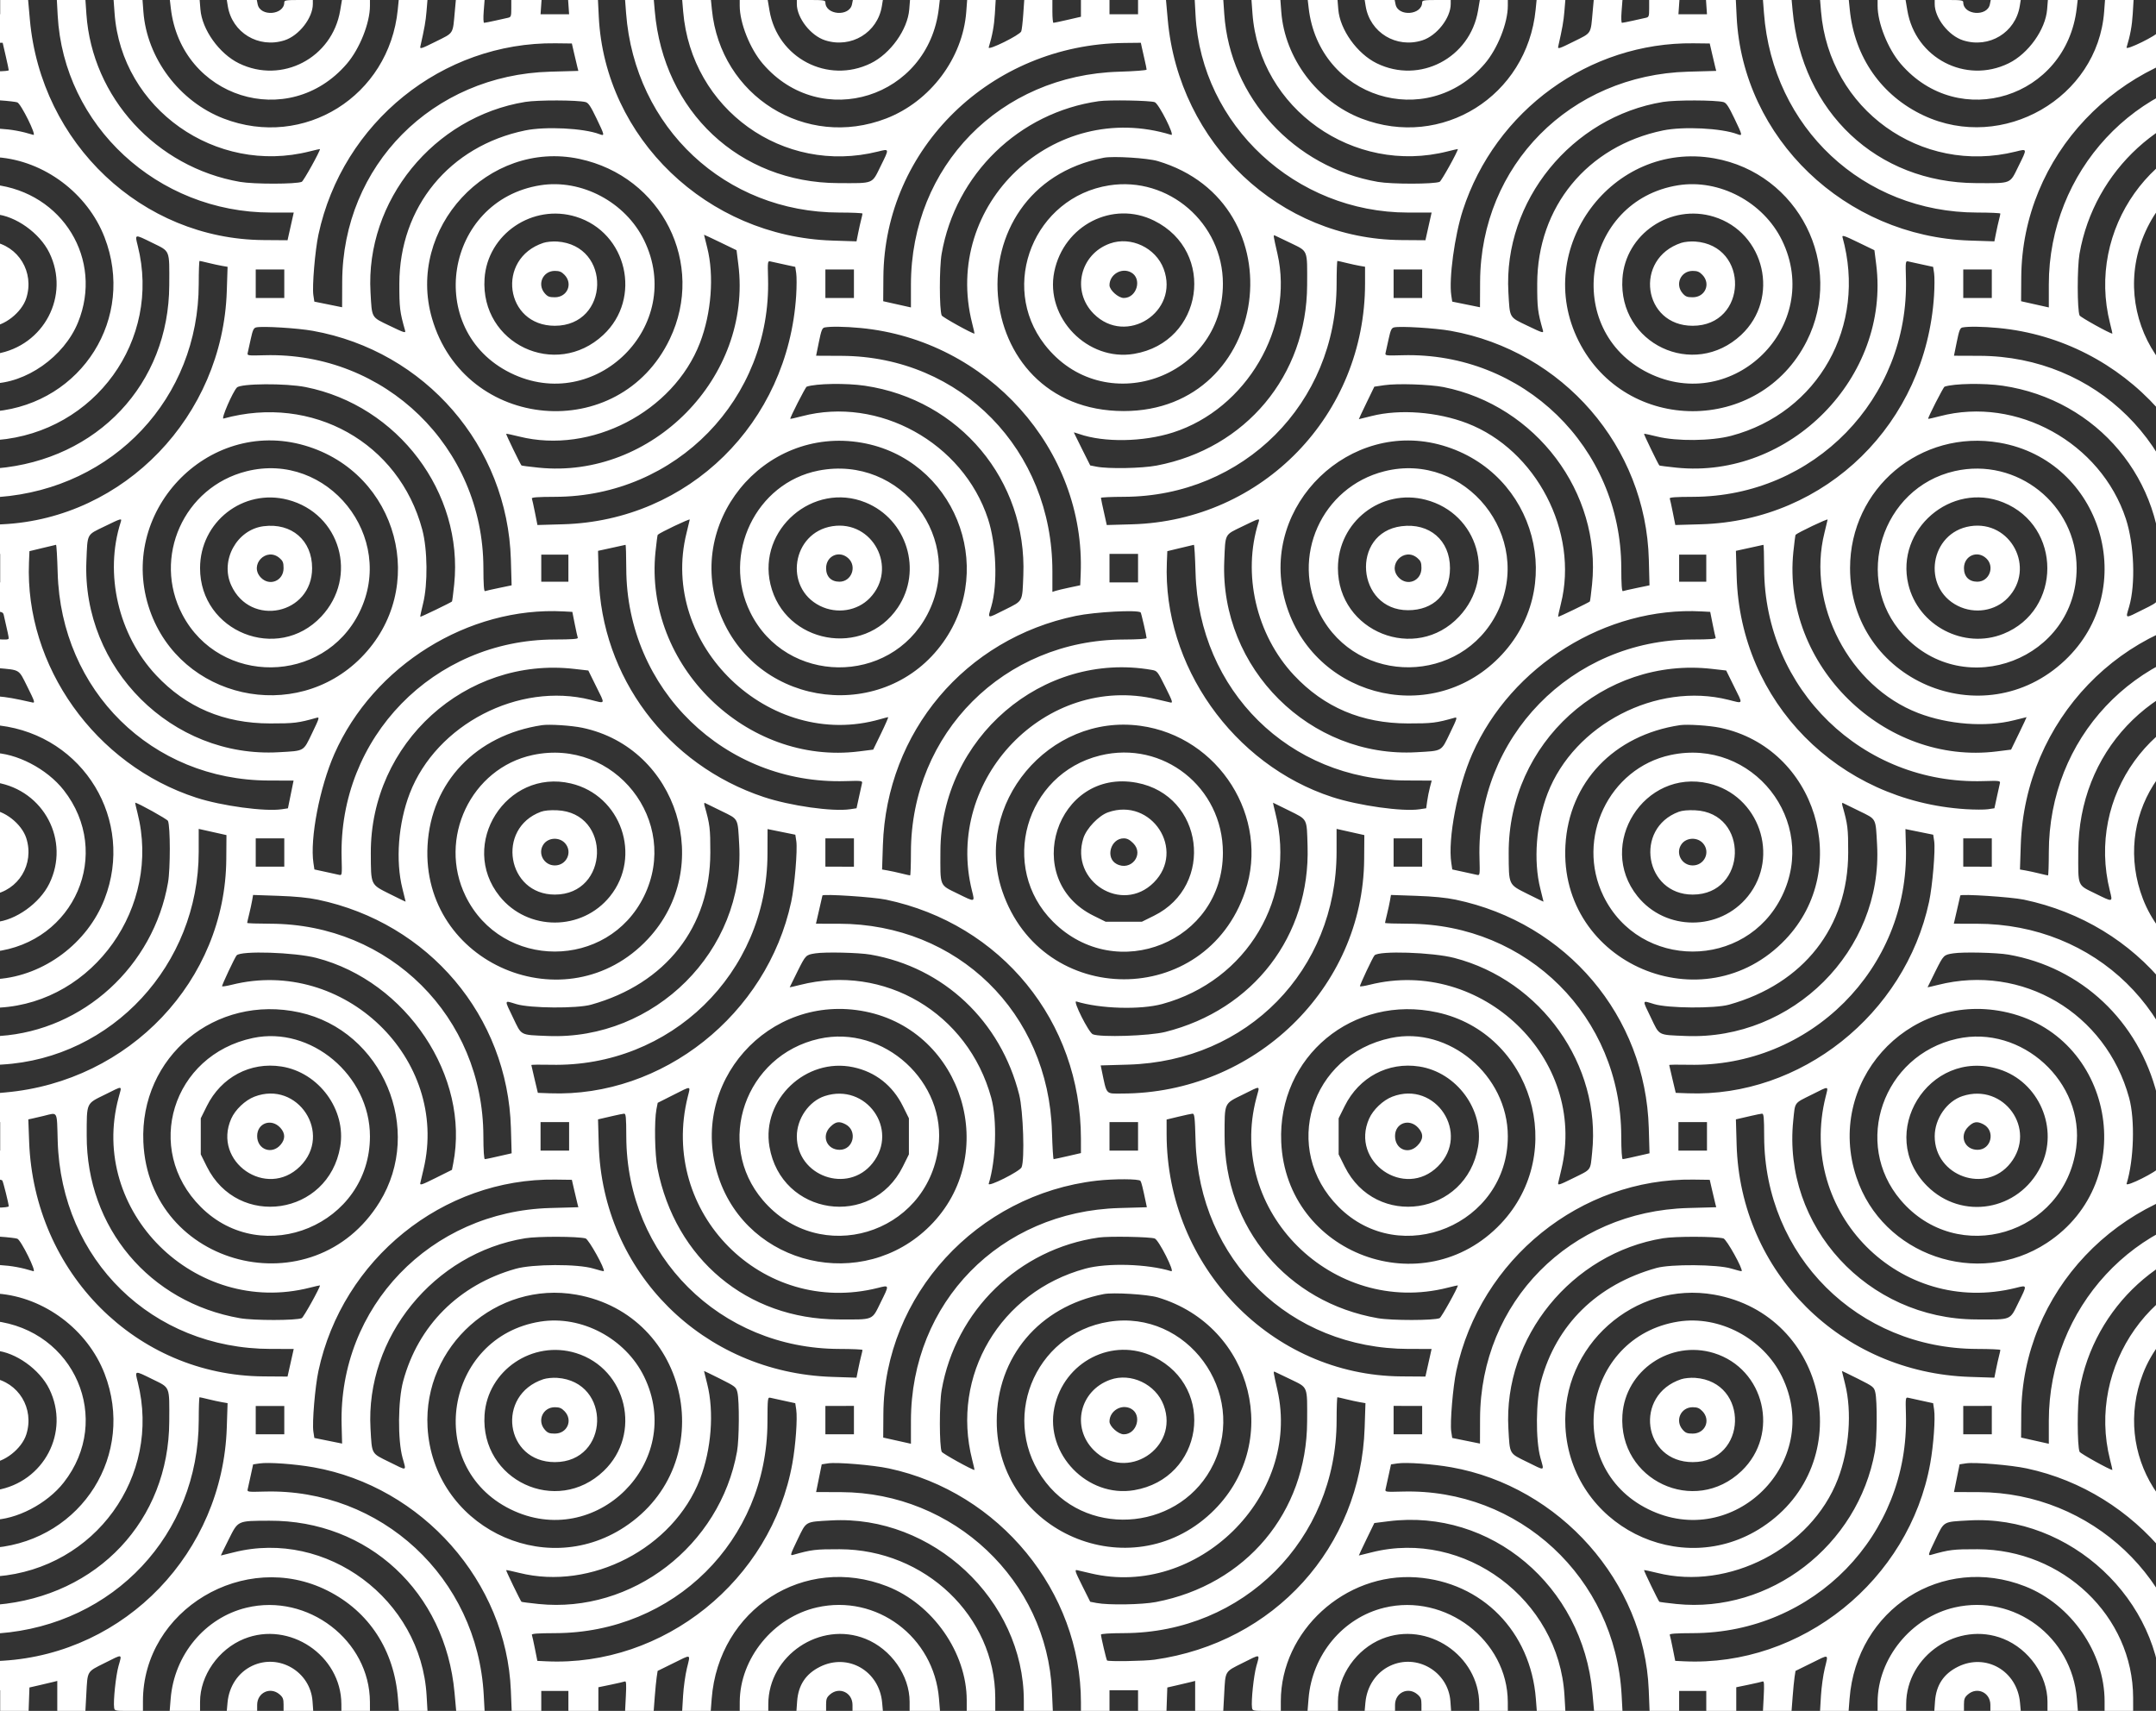 <svg width="1366" height="1084" viewBox="0 0 1366 1084" fill="none" xmlns="http://www.w3.org/2000/svg">
<rect x="0" y="0" width="1366" height="1084" fill="#333333" stroke="none"/>
<path fill-rule="evenodd" clip-rule="evenodd" d="M0.111 4.517V9.033H-4.412H-8.935V18.067V27.1H-3.619H1.696L3.624 35.456C4.683 40.051 5.548 44.116 5.544 44.489C5.541 44.862 2.282 45.167 -1.698 45.167H-8.935V54.071V62.975L0.151 63.6C5.149 63.943 10.014 64.512 10.963 64.862C13.313 65.73 23.409 86.147 21.146 85.456C13.589 83.149 7.388 82.014 -0.115 81.566L-8.935 81.037V90.068V99.098L-1.472 99.656C27.976 101.856 55.464 122.438 66.247 150.361C85.888 201.225 52.098 255.154 -2.829 260.602L-8.935 261.207V270.298V279.39L-1.63 278.781C60.271 273.626 102.302 215.463 87.281 155.745C85.376 148.17 85.09 148.232 96.352 153.773C108.036 159.521 107.32 157.754 107.237 180.667C107.01 243.203 61.858 291.215 -1.925 296.743L-8.935 297.351V306.437V315.523L-0.674 314.9C72.077 309.415 125.843 252.113 125.913 179.989C125.92 171.915 126.155 165.31 126.434 165.31C126.712 165.31 129.238 165.88 132.046 166.576C134.854 167.272 138.736 168.114 140.673 168.447L144.195 169.053L143.684 184.571C141.085 263.619 78.789 328.375 1.694 332.169L-8.935 332.692V342.132V351.571L-4.411 351.258L0.112 350.945V359.978V369.012L-4.444 368.696L-9 368.381L-8.741 377.73L-8.483 387.078L-3.288 387.349C1.212 387.583 1.97 387.886 2.366 389.608C4.908 400.648 5.514 403.493 5.525 404.439C5.534 405.26 3.697 405.398 -1.698 404.982L-8.935 404.426V413.515V422.606L-1.925 423.241C13.084 424.602 11.642 423.704 17.431 435.292C21.98 444.398 22.328 445.471 20.597 445.081C8.883 442.445 4.624 441.697 -1.63 441.175L-8.935 440.566V449.585V458.603L-0.207 459.675C53.105 466.218 85.485 519.777 66.247 569.596C55.464 597.519 27.976 618.1 -1.472 620.301L-8.935 620.858V629.889V638.92L-0.115 638.394C59.455 634.844 102.2 574.408 87.111 515.069C86.203 511.498 85.538 508.577 85.634 508.577C87.188 508.577 105.948 518.984 106.422 520.11C107.954 523.744 107.978 550.434 106.457 559.163C97.218 612.205 52.839 652.732 0.019 656.366L-8.935 656.982V666.024V675.066L1.241 674.48C71.082 670.456 125.876 611.201 125.892 539.683L125.895 525.172L134.689 527.137L143.484 529.1L143.372 544.358C142.815 621.068 82.186 685.125 3.503 692.136L-8.935 693.243V702.083V710.923H-4.412H0.111V719.957V728.99H-4.412H-8.935V738.023V747.057H-4.013C-1.306 747.057 1.17 747.479 1.49 747.996C2.099 748.98 5.538 762.812 5.538 764.277C5.538 764.743 2.282 765.123 -1.698 765.123H-8.935V774.027V782.932L0.151 783.557C5.149 783.9 10.014 784.468 10.963 784.819C13.313 785.687 23.409 806.104 21.146 805.413C13.589 803.106 7.388 801.971 -0.115 801.522L-8.935 800.994V810.024V819.055L-1.472 819.612C27.945 821.81 55.474 842.423 66.247 870.317C85.894 921.195 52.111 975.109 -2.829 980.558L-8.935 981.164V990.255V999.347L-1.63 998.738C60.266 993.584 102.305 935.434 87.291 875.745C85.374 868.121 85.083 868.186 96.352 873.729C108.036 879.478 107.32 877.71 107.237 900.623C107.01 963.159 61.858 1011.17 -1.925 1016.7L-8.935 1017.31V1026.39V1035.48L-0.674 1034.86C72.077 1029.37 125.843 972.07 125.913 899.946C125.92 891.873 126.155 885.267 126.434 885.267C126.712 885.267 129.238 885.837 132.046 886.532C134.854 887.229 138.736 888.071 140.673 888.404L144.195 889.01L143.684 904.528C141.088 983.469 79.627 1047.49 1.92 1052.2L-8.483 1052.83L-8.741 1062.18L-9 1071.53L-4.444 1071.22L0.112 1070.9V1077.45L0.111 1084H9.12H18.129L18.392 1076.58L18.654 1069.16L24.986 1067.71C28.469 1066.92 32.437 1065.98 33.806 1065.63L36.293 1065V1074.5V1084H45.2H54.108L54.682 1073.39C55.494 1058.36 54.895 1059.37 66.358 1053.63C78.022 1047.79 77.329 1047.64 75.093 1055.56C73.393 1061.58 71.7 1077.66 72.313 1081.97C72.59 1083.92 72.958 1084 81.585 1084H90.567V1077.84C90.567 1020 155.004 981.408 207.516 1007.8C233.857 1021.03 249.787 1045.5 252.163 1076.37L252.75 1084H261.8H270.851L270.291 1074.29C266.777 1013.28 206.818 968.723 148.161 983.521C143.769 984.63 140.082 985.537 139.968 985.537C139.855 985.537 142.058 980.975 144.864 975.399C150.983 963.241 150.214 963.597 170.62 963.498C233.254 963.196 282.192 1008.63 287.984 1072.46L289.031 1084H298.032H307.034L306.483 1073.84C302.462 999.603 241.435 942.989 167.638 945.03C156.902 945.328 156.529 945.275 156.934 943.532C157.164 942.538 158.033 938.594 158.867 934.767L160.38 927.81L164.433 927.203C170.103 926.354 186.85 927.553 198.662 929.653C267.531 941.9 320.901 1002.3 323.674 1071.13L324.193 1084H333.566H342.939V1077.68V1071.35H351.533H360.126V1077.68V1084H369.624H379.122V1076.51V1069.01L386.965 1067.39C391.279 1066.49 395.307 1065.57 395.917 1065.33C396.766 1065.01 396.911 1067.13 396.536 1074.45L396.049 1084H405.108H414.166L414.831 1075.19C415.196 1070.35 415.757 1064.65 416.078 1062.52L416.661 1058.66L426.586 1053.77C438.343 1047.97 437.478 1047.64 435.212 1056.99C434.2 1061.16 433.112 1068.95 432.794 1074.29L432.214 1084H441.265H450.315L450.902 1076.37C455.282 1019.46 509.699 984.551 562.074 1005.05C591.041 1016.39 612.498 1047.12 612.498 1077.28V1084H621.544H630.59L630.574 1075.64C630.477 1024.09 586.071 981.712 531.992 981.565C516.605 981.523 514.192 981.817 502.365 985.171C500.506 985.698 500.762 984.849 505.285 975.48C511.035 963.573 509.829 964.262 526.565 963.313C590.78 959.668 648.624 1013.74 648.675 1077.45L648.681 1084H657.866H667.05L666.492 1071.58C663.339 1001.4 604.268 945.605 532.897 945.387L517.067 945.338L518.853 936.556L520.638 927.773L524.732 927.152C530.278 926.311 553.181 928.228 563.2 930.373C633.135 945.345 684.863 1008.4 684.863 1078.68V1084H693.909H702.954V1077.45V1070.9H712H721.046V1077.45V1084H730.055H739.064L739.327 1076.58L739.589 1069.16L745.921 1067.71C749.404 1066.92 753.372 1065.98 754.74 1065.63L757.228 1065V1074.5V1084H766.135H775.043L775.617 1073.39C776.429 1058.36 775.83 1059.37 787.293 1053.63C798.957 1047.79 798.263 1047.64 796.027 1055.56C794.328 1061.58 792.634 1077.66 793.248 1081.97C793.524 1083.92 793.893 1084 802.519 1084H811.502V1077.84C811.502 1033.37 852.232 996.191 897.435 999.397C938.966 1002.34 969.815 1033.73 973.098 1076.37L973.685 1084H982.735H991.786L991.226 1074.29C987.712 1013.28 927.753 968.723 869.096 983.521C864.703 984.63 861.033 985.537 860.938 985.537C860.844 985.537 863.013 980.908 865.758 975.251L870.75 964.967L879.764 963.834C944.54 955.7 1002.77 1004.67 1008.92 1072.46L1009.97 1084H1018.97H1027.97L1027.42 1073.84C1023.4 999.603 962.37 942.989 888.573 945.03C877.837 945.328 877.464 945.275 877.868 943.532C878.099 942.538 878.968 938.594 879.801 934.767L881.315 927.81L885.368 927.203C891.038 926.354 907.785 927.553 919.597 929.653C988.266 941.865 1041.86 1002.33 1044.61 1070.68L1045.14 1084H1054.51H1063.87V1077.68V1071.35H1072.47H1081.06V1077.68V1084H1090.56H1100.06V1076.51V1069.01L1107.9 1067.39C1112.21 1066.49 1116.24 1065.57 1116.85 1065.33C1117.7 1065.01 1117.85 1067.13 1117.47 1074.45L1116.98 1084H1126.04H1135.1L1135.77 1075.19C1136.13 1070.35 1136.69 1064.65 1137.01 1062.52L1137.6 1058.66L1147.52 1053.77C1159.28 1047.97 1158.41 1047.64 1156.15 1056.99C1155.14 1061.16 1154.05 1068.95 1153.73 1074.29L1153.15 1084H1162.2H1171.25L1171.84 1076.37C1176.22 1019.46 1230.63 984.551 1283.01 1005.05C1312.22 1016.48 1333.43 1047.1 1333.43 1077.84V1084H1342.48H1351.52L1351.51 1075.64C1351.41 1024.09 1307.01 981.712 1252.93 981.565C1237.54 981.523 1235.13 981.817 1223.3 985.171C1221.44 985.698 1221.7 984.849 1226.22 975.48C1231.97 963.573 1230.76 964.262 1247.5 963.313C1311.6 959.674 1369.56 1013.85 1369.61 1077.45L1369.62 1084H1378.8H1387.98L1387.43 1071.58C1384.27 1001.4 1325.2 945.605 1253.83 945.387L1238 945.338L1239.79 936.556L1241.57 927.773L1245.67 927.152C1251.21 926.311 1274.12 928.228 1284.13 930.373C1354.07 945.345 1405.8 1008.4 1405.8 1078.68V1084H1414.84H1423.89L1423.89 1077.45V1070.9L1428.41 1071.22L1432.93 1071.53V1061.96V1052.38H1427.52C1422.66 1052.38 1422.07 1052.18 1421.65 1050.35C1419.15 1039.54 1418.49 1036.42 1418.48 1035.47C1418.47 1034.65 1420.3 1034.52 1425.7 1034.93L1432.93 1035.49V1026.4V1017.31L1425.92 1016.67C1410.92 1015.31 1412.36 1016.21 1406.57 1004.62C1402.02 995.515 1401.67 994.443 1403.4 994.832C1415.12 997.469 1419.38 998.217 1425.63 998.738L1432.93 999.347V990.255V981.164L1426.83 980.558C1371.86 975.106 1338.1 921.22 1357.75 870.317C1368.54 842.394 1396.02 821.813 1425.47 819.612L1432.93 819.055V810.024V800.994L1424.12 801.52C1364.57 805.068 1321.81 865.535 1336.89 924.844C1337.8 928.415 1338.46 931.337 1338.37 931.337C1336.81 931.337 1318.05 920.929 1317.58 919.804C1316.05 916.17 1316.02 889.479 1317.54 880.75C1326.78 827.708 1371.16 787.181 1423.98 783.548L1432.93 782.932V773.889V764.847L1422.76 765.433C1352.93 769.457 1298.11 828.73 1298.09 900.228L1298.09 914.738L1289.3 912.775L1280.52 910.813L1280.63 895.556C1281.19 818.761 1341.73 754.796 1420.5 747.777L1432.93 746.67V737.83V728.99H1428.41H1423.89V719.957V710.923H1428.41H1432.93V701.89V692.857H1428.01C1421.75 692.857 1422.16 693.539 1418.87 677.726L1418.26 674.79H1425.6H1432.93V665.886V656.982L1423.85 656.357C1418.85 656.013 1413.99 655.445 1413.04 655.095C1410.69 654.227 1400.59 633.809 1402.85 634.5C1410.41 636.808 1416.61 637.942 1424.12 638.391L1432.93 638.92V629.889V620.858L1425.47 620.301C1396.06 618.103 1368.53 597.49 1357.75 569.596C1338.1 518.693 1371.86 464.807 1426.83 459.355L1432.93 458.75V449.659V440.566L1425.63 441.175C1363.63 446.339 1321.77 504.383 1336.77 564.39C1338.62 571.764 1338.88 571.712 1327.65 566.184C1315.96 560.435 1316.68 562.203 1316.76 539.29C1316.99 476.754 1362.14 428.742 1425.92 423.213L1432.93 422.606V413.52V404.434L1424.67 405.056C1351.92 410.541 1298.16 467.844 1298.09 539.967C1298.08 548.041 1297.85 554.647 1297.57 554.647C1297.29 554.647 1294.76 554.077 1291.95 553.381C1289.15 552.685 1285.26 551.843 1283.33 551.509L1279.81 550.903L1280.32 535.386C1282.91 456.444 1344.37 392.421 1422.08 387.709L1432.48 387.078L1432.74 377.73L1433 368.381L1428.44 368.696L1423.89 369.012V359.978V350.945L1428.41 351.258L1432.93 351.571V341.999V332.427H1427.52C1422.65 332.427 1422.07 332.225 1421.66 330.394C1421.41 329.276 1420.59 325.593 1419.83 322.208C1419.08 318.823 1418.46 315.686 1418.46 315.235C1418.46 314.767 1421.56 314.655 1425.7 314.974L1432.93 315.531V306.441V297.351L1425.92 296.715C1410.9 295.354 1412.37 296.273 1406.49 284.526C1403.63 278.826 1401.29 274.07 1401.29 273.958C1401.28 273.846 1402.39 274.176 1403.74 274.691C1407.88 276.263 1417.93 278.14 1425.63 278.781L1432.93 279.39V270.298V261.207L1426.83 260.602C1365.34 254.502 1332.35 188.647 1364.73 136.643C1377.62 115.957 1401.44 101.452 1425.47 99.656L1432.93 99.098V89.951V80.805L1424.4 81.427C1363.98 85.84 1321.76 145.404 1336.89 204.888C1337.8 208.459 1338.46 211.38 1338.37 211.38C1336.81 211.38 1318.05 200.973 1317.58 199.847C1316.05 196.213 1316.02 169.522 1317.54 160.793C1326.79 107.732 1371.14 67.225 1423.98 63.591L1432.93 62.975V53.935V44.896L1423.21 45.418C1353.25 49.175 1298.11 108.601 1298.09 180.271L1298.09 194.781L1289.3 192.818L1280.52 190.856L1280.63 175.599C1281.18 98.875 1341.8 34.833 1420.5 27.821L1432.93 26.713V17.873V9.033H1428.41H1423.89V4.517V0H1414.84H1405.8V5.309V10.617L1397.43 12.542C1392.83 13.6 1388.76 14.463 1388.39 14.46C1388.01 14.456 1387.71 11.201 1387.71 7.227V0H1378.79H1369.87L1369.25 9.074C1368.9 14.065 1368.34 18.923 1367.98 19.871C1367.12 22.218 1346.67 32.3 1347.36 30.04C1349.67 22.493 1350.81 16.301 1351.26 8.807L1351.79 0H1342.74H1333.7L1333.14 7.452C1329.05 62.038 1268.9 96.62 1218.81 73.179C1192.06 60.66 1174.97 36.187 1171.98 6.098L1171.37 0H1162.27H1153.17L1153.77 7.295C1158.95 69.252 1217.03 111.022 1277.16 96.032C1284.54 94.191 1284.49 93.924 1278.95 105.144C1273.2 116.812 1274.97 116.097 1252.02 116.014C1189.16 115.787 1141.61 71.025 1135.75 6.549L1135.15 0H1126.07H1116.98L1117.61 8.249C1123.1 80.902 1180.48 134.595 1252.7 134.664C1260.79 134.672 1267.4 134.965 1267.39 135.315C1267.39 135.665 1267.01 137.374 1266.56 139.113C1266.1 140.852 1265.25 144.67 1264.66 147.597L1263.6 152.92L1248.09 152.411C1169.02 149.818 1104.11 87.537 1100.31 10.614L1099.79 0H1090.34H1080.89L1081.2 4.518L1081.51 9.034H1072.47H1063.42L1063.74 4.518L1064.05 0H1054.46H1044.88V5.403C1044.88 10.269 1044.68 10.851 1042.84 11.259C1041.72 11.508 1038.04 12.329 1034.65 13.083C1031.26 13.836 1028.12 14.453 1027.66 14.453C1027.2 14.453 1027.08 11.356 1027.4 7.227L1027.96 0H1018.86H1009.76L1009.12 7.001C1007.76 21.989 1008.66 20.549 997.051 26.33C987.933 30.873 986.859 31.22 987.249 29.492C989.889 17.794 990.638 13.541 991.16 7.295L991.77 0H982.665H973.562L972.956 6.098C967.5 60.95 913.498 94.695 862.565 75.08C834.604 64.311 813.995 36.861 811.791 7.452L811.233 0H802.073H792.915L793.538 8.52C797.958 68.873 857.586 111.025 917.166 95.915C920.742 95.009 923.667 94.345 923.667 94.441C923.667 95.993 913.246 114.727 912.119 115.2C908.48 116.731 881.753 116.754 873.012 115.236C819.86 106.002 779.318 61.728 775.677 8.942L775.061 0H766.009H756.957L757.48 9.711C761.228 79.316 820.839 134.664 892.064 134.669L907.045 134.67L905.08 143.441L903.116 152.212L887.838 152.101C810.939 151.543 746.887 91.083 739.859 12.421L738.75 0H729.898H721.046V4.517V9.033H712H702.954V4.517V0H693.909H684.863V5.309V10.617L676.496 12.542C671.895 13.6 667.824 14.463 667.45 14.46C667.077 14.456 666.772 11.201 666.772 7.227V0H657.856H648.939L648.314 9.074C647.97 14.065 647.401 18.923 647.05 19.871C646.181 22.218 625.736 32.3 626.428 30.04C628.738 22.493 629.874 16.301 630.324 8.807L630.853 0H621.81H612.767L612.209 7.452C610.005 36.861 589.396 64.311 561.435 75.08C510.502 94.695 456.5 60.95 451.044 6.098L450.438 0H441.335H432.23L432.84 7.295C438.01 69.211 496.134 111.012 556.222 96.032C563.606 94.191 563.553 93.924 558.018 105.144C552.262 116.812 554.032 116.097 531.088 116.014C468.467 115.787 420.39 70.697 414.854 7.001L414.245 0H405.147H396.049L396.672 8.249C402.164 80.902 459.544 134.595 531.766 134.664C539.851 134.672 546.463 134.965 546.46 135.315C546.457 135.665 546.08 137.374 545.622 139.113C545.164 140.852 544.311 144.67 543.727 147.597L542.665 152.92L527.153 152.411C448.094 149.818 383.175 87.525 379.379 10.614L378.856 0H369.403H359.951L360.264 4.518L360.578 9.034H351.533H342.487L342.801 4.518L343.114 0H333.529H323.943V5.403C323.943 10.269 323.742 10.851 321.908 11.259C320.788 11.508 317.1 12.329 313.711 13.083C310.322 13.836 307.18 14.453 306.729 14.453C306.26 14.453 306.148 11.356 306.467 7.227L307.025 0H297.923H288.82L288.183 7.001C286.821 21.989 287.72 20.549 276.117 26.33C266.998 30.873 265.924 31.22 266.314 29.492C268.954 17.794 269.703 13.541 270.225 7.295L270.835 0H261.73H252.627L252.021 6.098C246.566 60.95 192.563 94.695 141.63 75.08C113.669 64.311 93.06 36.861 90.856 7.452L90.298 0H81.139H71.98L72.603 8.52C77.023 68.873 136.651 111.025 196.231 95.915C199.807 95.009 202.732 94.345 202.732 94.441C202.732 95.993 192.311 114.727 191.184 115.2C187.545 116.731 160.818 116.754 152.077 115.236C98.925 106.002 58.383 61.728 54.743 8.942L54.126 0H45.074H36.022L36.545 9.711C40.307 79.576 99.813 134.638 171.581 134.661L186.111 134.665L184.145 143.438L182.181 152.212L166.903 152.101C90.075 151.544 25.945 91.011 18.924 12.421L17.815 0H8.963H0.111V4.517ZM108.225 5.194C114.797 61.927 182.878 83.412 219.756 40.392C227.89 30.905 234.392 14.585 234.392 3.661V0H225.523H216.654L215.534 6.656C210.465 36.785 178.586 53.41 151.378 40.117C138.909 34.025 128.01 18.773 126.982 5.976L126.501 0H117.062H107.623L108.225 5.194ZM144.313 3.801C147.015 20.672 163.75 30.805 180.24 25.555C189.395 22.64 198.21 11.355 198.21 2.549V0H189.164C181.475 0 180.118 0.217 180.118 1.445C180.118 9.609 164.859 10.752 163.248 2.709L162.706 0H153.205H143.704L144.313 3.801ZM468.673 3.661C468.673 14.585 475.175 30.905 483.309 40.392C520.187 83.412 588.268 61.927 594.84 5.194L595.442 0H586.003H576.564L576.083 5.976C575.055 18.773 564.156 34.025 551.687 40.117C524.479 53.41 492.601 36.785 487.531 6.656L486.412 0H477.542H468.673V3.661ZM504.856 2.549C504.856 11.355 513.671 22.64 522.825 25.555C539.315 30.805 556.05 20.672 558.752 3.801L559.361 0H549.86H540.36L539.817 2.709C538.206 10.752 522.947 9.609 522.947 1.445C522.947 0.217 521.59 0 513.901 0H504.856V2.549ZM829.16 5.194C835.732 61.927 903.813 83.412 940.691 40.392C948.825 30.905 955.327 14.585 955.327 3.661V0H946.458H937.588L936.469 6.656C931.399 36.785 899.521 53.41 872.313 40.117C859.844 34.025 848.945 18.773 847.917 5.976L847.436 0H837.997H828.558L829.16 5.194ZM865.248 3.801C867.95 20.672 884.685 30.805 901.175 25.555C910.329 22.64 919.144 11.355 919.144 2.549V0H910.099C902.41 0 901.053 0.217 901.053 1.445C901.053 9.609 885.794 10.752 884.183 2.709L883.64 0H874.14H864.639L865.248 3.801ZM1189.61 3.661C1189.61 14.585 1196.11 30.905 1204.24 40.392C1241.12 83.412 1309.2 61.927 1315.78 5.194L1316.38 0H1306.94H1297.5L1297.02 5.976C1295.99 18.773 1285.09 34.025 1272.62 40.117C1245.41 53.41 1213.54 36.785 1208.47 6.656L1207.35 0H1198.48H1189.61V3.661ZM1225.79 2.549C1225.79 11.355 1234.61 22.64 1243.76 25.555C1260.25 30.805 1276.98 20.672 1279.69 3.801L1280.3 0H1270.8H1261.29L1260.75 2.709C1259.14 10.752 1243.88 9.609 1243.88 1.445C1243.88 0.217 1242.52 0 1234.84 0H1225.79V2.549ZM363.771 33.875C364.568 37.353 365.492 41.261 365.825 42.559L366.431 44.92L348.579 45.417C273.945 47.496 217.099 104.872 216.815 178.408L216.753 194.668L207.959 192.885L199.164 191.103L198.542 187.013C197.699 181.475 199.62 158.604 201.767 148.598C217.01 77.593 280.232 26.585 351.953 27.43L362.324 27.552L363.771 33.875ZM723.34 29.584C723.627 30.951 724.449 34.59 725.167 37.674C725.885 40.758 726.473 43.652 726.473 44.106C726.473 44.56 718.637 45.158 709.06 45.433C633.625 47.598 577.18 105.3 577.156 180.271L577.152 194.781L568.367 192.818L559.582 190.856L559.693 175.599C560.285 93.978 627.951 28.148 712.209 27.217L722.82 27.1L723.34 29.584ZM1084.71 33.875C1085.5 37.353 1086.43 41.261 1086.76 42.559L1087.37 44.92L1069.51 45.417C994.844 47.497 938.123 104.754 937.767 178.408L937.688 194.668L928.894 192.885L920.099 191.103L919.51 187.176C917.918 176.578 921.62 149.255 926.818 133.242C947.386 69.87 1006.99 26.694 1072.89 27.435L1083.26 27.552L1084.71 33.875ZM370.981 64.668C372.783 65.129 374.213 67.269 378.021 75.202C383.179 85.948 383.244 86.306 379.781 84.992C369.781 81.195 345.611 79.987 332.747 82.641C284.762 92.538 253.081 131.131 253.017 179.763C252.997 195.084 253.31 197.641 256.64 209.35C257.168 211.207 256.318 210.951 246.935 206.434C235.012 200.693 235.703 201.897 234.752 185.183C231.458 127.297 274.732 74.046 332.762 64.578C340.63 63.294 365.846 63.353 370.981 64.668ZM731.631 64.743C734.221 65.727 744.561 86.216 742.081 85.453C667.554 62.507 596.788 129.518 615.955 204.888C616.862 208.459 617.527 211.38 617.431 211.38C615.877 211.38 597.117 200.973 596.643 199.847C595.111 196.213 595.087 169.522 596.608 160.793C605.394 110.356 645.584 71.327 696.17 64.11C702.604 63.191 728.775 63.659 731.631 64.743ZM1091.92 64.668C1093.72 65.129 1095.15 67.269 1098.96 75.202C1104.11 85.948 1104.18 86.306 1100.72 84.992C1090.72 81.195 1066.55 79.987 1053.68 82.641C1005.68 92.543 974.016 131.11 973.952 179.763C973.932 195.084 974.245 197.641 977.574 209.35C978.103 211.207 977.252 210.951 967.87 206.434C955.947 200.693 956.638 201.897 955.687 185.183C952.4 127.431 995.801 74.024 1053.7 64.578C1061.56 63.294 1086.78 63.353 1091.92 64.668ZM367.077 100.676C419.39 111.793 447.177 167.147 424.366 214.801C392.316 281.755 294.473 273.256 273.713 201.713C257.213 144.852 309.366 88.414 367.077 100.676ZM733.5 102.044C823.18 128.69 805.296 260.438 712 260.438C613.383 260.438 602.204 118.753 699.336 99.943C705.312 98.786 727.029 100.122 733.5 102.044ZM1086.1 100.316C1139.54 109.77 1168.99 167.965 1144.7 216.157C1114.9 275.308 1030.04 275.308 1000.23 216.157C970.687 157.524 1021.55 88.9 1086.1 100.316ZM-8.935 125.826V135.252L-2.95 135.732C9.864 136.759 25.136 147.644 31.237 160.095C44.548 187.266 27.9 219.102 -2.27 224.164L-8.935 225.282V234.139V242.997H-5.731C16.398 242.997 40.584 226.016 49.435 204.266C65.624 164.477 39.759 122.026 -3.734 117.001L-8.935 116.4V125.826ZM342.385 117.376C281.655 127.002 268.565 209.245 323.457 236.298C377.429 262.897 434.466 206.223 408.08 152.212C396.267 128.029 368.401 113.253 342.385 117.376ZM702.734 117.455C655.424 124.88 632.762 180.702 661.814 218.253C698.783 266.038 774.763 240.157 774.808 179.763C774.836 141.368 740.348 111.552 702.734 117.455ZM1063.32 117.376C1002.59 127.002 989.5 209.245 1044.39 236.298C1098.36 262.897 1155.4 206.223 1129.02 152.212C1117.2 128.029 1089.34 113.253 1063.32 117.376ZM1423.67 117.51C1382.02 123.602 1357.84 169.224 1376.01 207.413C1385.51 227.386 1409.08 242.997 1429.73 242.997H1432.93V234.139V225.282L1426.27 224.164C1396.1 219.102 1379.45 187.266 1392.76 160.095C1398.86 147.644 1414.14 136.759 1426.95 135.732L1432.93 135.252V125.891C1432.93 115.231 1433.81 116.026 1423.67 117.51ZM364.954 137.327C397.346 147.318 406.982 189.08 382.231 212.202C352.073 240.375 304.355 217.796 306.996 176.602C308.81 148.279 337.479 128.852 364.954 137.327ZM731.177 139.778C770.892 159.432 762.32 216.782 718.558 224.187C689.108 229.172 662.02 201.295 667.976 172.132C673.982 142.719 705.014 126.833 731.177 139.778ZM1085.89 137.327C1118.28 147.318 1127.92 189.08 1103.17 212.202C1073.01 240.375 1025.29 217.796 1027.93 176.602C1029.75 148.279 1058.41 128.852 1085.89 137.327ZM467.791 167.537C476.774 238.868 413.09 303.669 341.246 296.301C335.461 295.708 330.578 295.077 330.394 294.898C329.687 294.208 320.44 275.101 320.692 274.849C320.839 274.703 324.581 275.489 329.009 276.596C374.455 287.959 426.596 260.938 443.451 217.288C450.733 198.431 452.558 174.597 448.077 156.883C446.967 152.496 446.059 148.83 446.059 148.736C446.059 148.642 450.694 150.808 456.358 153.549L466.657 158.535L467.791 167.537ZM1188.73 167.537C1197.71 238.856 1134.01 303.668 1062.18 296.301C1056.4 295.708 1051.51 295.077 1051.33 294.898C1050.62 294.208 1041.37 275.101 1041.63 274.849C1041.77 274.703 1045.52 275.489 1049.94 276.596C1062.27 279.679 1084.31 279.449 1096.89 276.107C1152.11 261.436 1182.92 206.476 1167.39 150.359C1166.95 148.763 1168.31 149.2 1177.23 153.521L1187.59 158.535L1188.73 167.537ZM817.747 153.99C828.896 159.432 828.255 157.792 828.172 180.667C827.965 237.858 789.293 284.21 732.805 294.975C723.519 296.745 702.273 297.142 694.813 295.685L690.743 294.89L685.552 284.526C682.697 278.826 680.357 274.078 680.35 273.976C680.345 273.874 681.867 274.322 683.732 274.972C699.493 280.464 724.329 280.06 743.207 274.005C789.749 259.077 820.022 207.276 809.37 160.793C806.72 149.233 806.654 148.789 807.627 149.155C808.134 149.345 812.688 151.522 817.747 153.99ZM-8.935 161.92V171.408L-6.222 171.949C1.832 173.558 0.687 188.797 -7.488 188.797C-8.718 188.797 -8.935 190.152 -8.935 197.83V206.863H-6.382C2.435 206.863 13.736 198.06 16.655 188.919C21.913 172.451 11.765 155.738 -5.128 153.04L-8.935 152.432V161.92ZM344.296 153.873C314.085 163.867 319.948 206.431 351.533 206.405C386.355 206.377 387.748 155.41 352.992 153.025C350.199 152.832 346.286 153.214 344.296 153.873ZM703.243 154.284C684.187 161.085 678.763 184.565 692.958 198.8C713.512 219.412 747.484 197.593 737.273 170.339C732.266 156.976 716.518 149.546 703.243 154.284ZM1065.23 153.873C1035.02 163.867 1040.88 206.431 1072.47 206.405C1107.29 206.377 1108.68 155.41 1073.93 153.025C1071.13 152.832 1067.22 153.214 1065.23 153.873ZM1424.18 154.34C1397.33 163.606 1402.44 206.863 1430.38 206.863H1432.93V197.83C1432.93 190.445 1432.69 188.797 1431.59 188.797C1423.44 188.797 1422.2 173.551 1430.22 171.949L1432.93 171.408V162.035C1432.93 151.253 1432.99 151.299 1424.18 154.34ZM496.897 167.574L503.864 169.085L504.472 173.133C504.807 175.359 504.79 181.725 504.435 187.279C499.278 268.061 436.337 329.864 356.879 332.167L340.516 332.641L338.948 324.758C338.086 320.423 337.202 316.411 336.984 315.844C336.697 315.096 340.762 314.803 351.749 314.778C428.337 314.608 488.736 252.607 486.621 176.333C486.323 165.612 486.375 165.24 488.121 165.643C489.116 165.874 493.066 166.742 496.897 167.574ZM852.981 166.576C855.789 167.272 859.613 168.103 861.479 168.424L864.871 169.006V179.603C864.871 262.805 800.019 329.839 717.246 332.194L701.236 332.649L700.754 330.505C698.354 319.828 697.527 315.963 697.527 315.433C697.527 315.092 704.142 314.79 712.226 314.764C787.788 314.517 846.774 255.463 846.847 179.989C846.855 171.916 847.09 165.31 847.368 165.31C847.647 165.31 850.173 165.88 852.981 166.576ZM1217.83 167.574L1224.8 169.085L1225.41 173.133C1225.74 175.359 1225.72 181.725 1225.37 187.279C1220.21 268.061 1157.27 329.864 1077.81 332.167L1061.45 332.641L1059.88 324.758C1059.02 320.423 1058.14 316.411 1057.92 315.844C1057.63 315.096 1061.7 314.803 1072.68 314.778C1149.27 314.608 1209.67 252.607 1207.56 176.333C1207.26 165.612 1207.31 165.24 1209.06 165.643C1210.05 165.874 1214 166.742 1217.83 167.574ZM180.118 179.763V188.797H171.073H162.027V179.763V170.73H171.073H180.118V179.763ZM541.038 179.763V188.797H531.992H522.947V179.763V170.73H531.992H541.038V179.763ZM901.053 179.763V188.797H892.008H882.962V179.763V170.73H892.008H901.053V179.763ZM1261.97 179.763V188.797H1252.93H1243.88V179.763V170.73H1252.93H1261.97V179.763ZM357.695 174.167C363.13 179.832 359.43 188.345 351.533 188.345C348.023 188.345 346.935 187.915 345.122 185.81C340.169 180.061 343.979 171.633 351.533 171.633C354.441 171.633 355.801 172.192 357.695 174.167ZM716.573 172.564C723.824 176.439 720.343 188.797 712 188.797C708.562 188.797 702.954 183.785 702.954 180.712C702.954 173.912 710.57 169.355 716.573 172.564ZM1078.63 174.167C1084.06 179.832 1080.37 188.345 1072.47 188.345C1068.96 188.345 1067.87 187.915 1066.06 185.81C1061.1 180.061 1064.91 171.633 1072.47 171.633C1075.38 171.633 1076.74 172.192 1078.63 174.167ZM198.221 209.615C269.472 222.427 321.59 282.647 323.682 354.576L324.155 370.855L316.206 372.505C311.834 373.413 307.818 374.323 307.281 374.529C306.607 374.787 306.294 370.212 306.271 359.762C306.1 283.263 244.031 222.96 167.638 225.074C156.902 225.371 156.529 225.318 156.934 223.575C157.164 222.581 158.033 218.642 158.864 214.82C160.114 209.076 160.715 207.795 162.332 207.427C166.336 206.517 188.514 207.87 198.221 209.615ZM545.109 207.803C625.626 215.396 687.903 284.898 684.705 363.592L684.411 370.818L677.627 372.256C673.895 373.046 669.926 373.988 668.807 374.349L666.772 375.005V361.911C666.772 285.132 608.781 225.824 533.349 225.46L517.067 225.382L518.85 216.611C520.34 209.282 520.935 207.78 522.468 207.475C526.113 206.75 535.355 206.883 545.109 207.803ZM919.156 209.615C990.343 222.416 1042.81 283.013 1044.67 354.576L1045.09 370.855L1037.14 372.505C1032.77 373.413 1028.75 374.323 1028.22 374.529C1027.54 374.787 1027.23 370.212 1027.21 359.762C1027.03 283.263 964.966 222.96 888.573 225.074C877.837 225.371 877.464 225.318 877.868 223.575C878.099 222.581 878.967 218.642 879.799 214.82C881.049 209.076 881.65 207.795 883.267 207.427C887.271 206.517 909.448 207.87 919.156 209.615ZM1266.04 207.803C1346.29 215.371 1408.2 284.076 1405.61 362.687L1405.35 370.817L1398.56 372.255C1394.83 373.046 1390.92 373.97 1389.87 374.31C1387.98 374.919 1387.95 374.734 1387.46 357.064C1385.37 282.495 1327.94 225.728 1254.28 225.444L1238 225.382L1239.78 216.611C1241.27 209.282 1241.87 207.78 1243.4 207.475C1247.05 206.75 1256.29 206.883 1266.04 207.803ZM193.664 245.249C252.163 256.913 293.744 312.147 287.769 370.251C287.175 376.028 286.543 380.905 286.363 381.088C285.673 381.795 266.54 391.029 266.288 390.777C266.141 390.63 266.928 386.893 268.037 382.471C271.124 370.157 270.894 348.154 267.547 335.588C252.847 280.41 197.861 249.68 141.593 265.194C139.889 265.664 147.396 248.325 150.108 245.527C152.629 242.925 181.101 242.744 193.664 245.249ZM547.988 244.397C608.05 253.303 650.74 304.383 648.359 364.495C647.677 381.702 648.343 380.454 636.707 386.282C625.038 392.126 625.718 392.278 628.047 384.356C632.208 370.199 631.267 344.863 625.981 328.758C610.118 280.424 556.682 250.934 508.099 263.701C504.16 264.735 500.84 265.481 500.72 265.355C500.293 264.912 510.319 245.25 511.107 244.985C517.124 242.952 536.199 242.649 547.988 244.397ZM914.599 245.249C973.078 256.909 1014.68 312.166 1008.7 370.251C1008.11 376.028 1007.48 380.905 1007.3 381.088C1006.61 381.795 987.475 391.029 987.223 390.777C987.076 390.63 987.863 386.893 988.972 382.471C1000.35 337.067 973.312 285.025 929.583 268.184C910.7 260.912 886.834 259.09 869.096 263.565C864.703 264.673 861.033 265.58 860.938 265.58C860.844 265.58 863.013 260.947 865.758 255.283L870.75 244.987L877.082 244.048C885.195 242.845 905.864 243.507 914.599 245.249ZM1268.92 244.397C1328.98 253.303 1371.67 304.383 1369.29 364.495C1368.61 381.702 1369.28 380.454 1357.64 386.282C1345.97 392.126 1346.65 392.278 1348.98 384.356C1353.14 370.199 1352.2 344.863 1346.92 328.758C1331.05 280.424 1277.62 250.934 1229.03 263.701C1225.09 264.735 1221.78 265.481 1221.65 265.355C1221.23 264.912 1231.25 245.25 1232.04 244.985C1238.06 242.952 1257.13 242.649 1268.92 244.397ZM193.043 282.246C252.48 299.563 272.005 372.943 228.808 416.65C187.026 458.926 114.398 442.651 94.925 386.647C73.623 325.385 131.121 264.205 193.043 282.246ZM545.998 280.508C604.106 290.627 631.896 358.767 597.566 406.952C561.051 458.203 481.294 449.034 457.015 390.795C432.633 332.306 483.242 269.579 545.998 280.508ZM913.978 282.246C973.414 299.563 992.94 372.943 949.743 416.65C905.377 461.54 829.382 440.527 813.767 379.05C798.745 319.916 855.405 265.181 913.978 282.246ZM1266.93 280.508C1331.86 291.815 1356.24 373.22 1308.24 418.439C1256.56 467.127 1172.16 430.868 1172.16 359.978C1172.16 309.338 1216.93 271.799 1266.93 280.508ZM156.154 298.6C116.441 308.599 96.522 353.08 115.519 389.337C139.231 434.589 205.051 433.815 227.684 388.016C251.304 340.219 207.639 285.635 156.154 298.6ZM518.562 298.167C478.927 305.951 457.184 351.193 475.381 388.016C498.014 433.815 563.834 434.589 587.546 389.337C612.265 342.164 571.159 287.837 518.562 298.167ZM877.089 298.6C837.376 308.599 817.456 353.08 836.454 389.337C860.141 434.541 926.01 433.765 948.619 388.016C972.235 340.227 928.565 285.638 877.089 298.6ZM1238.45 298.479C1192.04 309.031 1173.76 367.205 1205.88 402.202C1244.86 444.69 1315.71 417.454 1315.71 359.978C1315.71 319.615 1277.9 289.513 1238.45 298.479ZM182.342 316.646C215.715 325.327 227.203 365.391 203.555 390.635C176.036 420.013 126.749 400.34 126.749 359.978C126.749 330.613 154.094 309.299 182.342 316.646ZM548.378 318.352C574.666 329.008 584.64 361.494 568.832 384.979C547.232 417.07 497.027 407.85 488.128 370.158C479.924 335.409 515.337 304.96 548.378 318.352ZM903.277 316.646C936.65 325.327 948.137 365.391 924.49 390.635C896.971 420.013 847.684 400.34 847.684 359.978C847.684 330.613 875.029 309.299 903.277 316.646ZM1269.31 318.352C1306.43 333.397 1306.43 386.656 1269.31 401.586C1244.34 411.63 1215.27 396.467 1209.06 370.158C1200.86 335.409 1236.27 304.96 1269.31 318.352ZM76.47 330.846C66.015 363.514 74.973 402.246 98.886 427.775C118.018 448.199 141.91 458.322 171.073 458.36C186.414 458.38 188.975 458.068 200.7 454.742C202.559 454.215 202.303 455.064 197.78 464.433C192.03 476.34 193.236 475.651 176.5 476.6C109.114 480.425 51.886 423.492 54.735 355.462C55.479 337.708 54.763 339.094 66.021 333.62C77.168 328.2 77.33 328.157 76.47 330.846ZM437.014 329.194C437.014 329.403 436.113 333.163 435.014 337.549C417.246 408.385 487.423 475.94 557.711 455.664C560.164 454.956 562.41 454.377 562.702 454.377C562.994 454.377 560.987 459.005 558.242 464.662L553.25 474.946L544.236 476.079C472.833 485.046 407.921 421.426 415.296 349.706C415.89 343.929 416.531 339.044 416.72 338.85C418.083 337.456 437.014 328.447 437.014 329.194ZM797.405 330.846C786.95 363.514 795.908 402.246 819.821 427.775C838.952 448.199 862.845 458.322 892.008 458.36C907.349 458.38 909.91 458.068 921.635 454.742C923.494 454.215 923.238 455.064 918.715 464.433C912.965 476.34 914.171 475.651 897.435 476.6C830.049 480.425 772.821 423.492 775.67 355.462C776.414 337.708 775.698 339.094 786.956 333.62C798.103 328.2 798.265 328.157 797.405 330.846ZM1157.95 329.194C1157.95 329.403 1157.05 333.163 1155.95 337.549C1144.58 382.862 1171.67 434.951 1215.35 451.772C1234.23 459.044 1258.1 460.867 1275.84 456.392C1280.23 455.284 1283.9 454.377 1284 454.377C1284.09 454.377 1281.92 459.005 1279.18 464.662L1274.18 474.946L1265.17 476.079C1193.77 485.046 1128.86 421.426 1136.23 349.706C1136.83 343.929 1137.47 339.044 1137.65 338.85C1139.02 337.456 1157.95 328.447 1157.95 329.194ZM166.983 333.405C150.001 335.576 139.325 355.069 146.492 370.818C158.669 397.575 197.727 389.315 197.751 359.978C197.764 342.356 184.769 331.132 166.983 333.405ZM527.342 333.395C501.792 337.413 496.374 372.32 519.51 383.864C530.211 389.205 543.214 387.137 551.17 378.831C569.149 360.056 553.047 329.354 527.342 333.395ZM887.918 333.405C855.487 337.55 859.329 386.576 892.089 386.618C908.298 386.638 918.672 376.247 918.686 359.978C918.699 342.356 905.704 331.132 887.918 333.405ZM1248.28 333.395C1222.73 337.413 1217.31 372.32 1240.44 383.864C1251.15 389.205 1264.15 387.137 1272.1 378.831C1290.08 360.056 1273.98 329.354 1248.28 333.395ZM36.544 362.914C38.63 437.61 96.187 494.3 170.168 494.526L185.998 494.575L184.212 503.357L182.428 512.14L178.496 512.728C167.883 514.318 140.523 510.621 124.488 505.43C60.331 484.665 15.683 421.966 18.36 356.399L18.654 349.207L26.795 347.244C31.273 346.165 35.186 345.234 35.491 345.177C35.796 345.12 36.27 353.101 36.544 362.914ZM396.794 360.204C396.966 436.706 459.23 497.149 535.546 494.898C546.165 494.586 546.533 494.637 546.131 496.382C545.901 497.375 545.032 501.319 544.199 505.146L542.685 512.103L538.632 512.71C527.544 514.371 500.727 510.58 483.883 504.971C422.624 484.571 380.983 428.956 379.332 365.331L378.908 349.005L387.382 347.157C392.042 346.142 396.06 345.258 396.308 345.193C396.557 345.128 396.776 351.883 396.794 360.204ZM757.479 362.914C759.562 437.523 816.9 494.141 890.733 494.496L907.098 494.575L905.973 498.842C905.354 501.189 904.569 505.132 904.228 507.606L903.609 512.103L899.392 512.743C888.706 514.363 860.856 510.466 844.066 504.999C781.213 484.537 736.644 421.322 739.295 356.399L739.589 349.207L747.73 347.244C752.208 346.165 756.121 345.234 756.426 345.177C756.73 345.12 757.204 353.101 757.479 362.914ZM1117.73 360.204C1117.9 436.706 1180.16 497.149 1256.48 494.898C1267.1 494.586 1267.47 494.637 1267.07 496.382C1266.84 497.375 1265.97 501.319 1265.13 505.146L1263.62 512.103L1259.57 512.71C1257.34 513.044 1250.96 513.027 1245.4 512.673C1164.52 507.523 1102.62 444.668 1100.32 365.331L1099.84 349.005L1108.32 347.157C1112.98 346.142 1116.99 345.258 1117.24 345.193C1117.49 345.128 1117.71 351.883 1117.73 360.204ZM721.046 359.978V369.012H712H702.954V359.978V350.945H712H721.046V359.978ZM177.128 353.576C179.235 355.387 179.666 356.473 179.666 359.978C179.666 368.018 170.794 371.688 165.272 365.932C157.627 357.964 168.746 346.377 177.128 353.576ZM360.126 359.978V368.56H351.533H342.939V359.978V351.397H351.533H360.126V359.978ZM537.596 353.824C543.085 359.075 539.402 368.56 531.874 368.56C526.593 368.56 523.399 365.326 523.399 359.978C523.399 352.091 531.924 348.397 537.596 353.824ZM898.063 353.576C900.17 355.387 900.601 356.473 900.601 359.978C900.601 368.018 891.729 371.688 886.207 365.932C878.562 357.964 889.681 346.377 898.063 353.576ZM1081.06 359.978V368.56H1072.47H1063.87V359.978V351.397H1072.47H1081.06V359.978ZM1258.53 353.824C1264.02 359.075 1260.34 368.56 1252.81 368.56C1247.53 368.56 1244.33 365.326 1244.33 359.978C1244.33 352.091 1252.86 348.397 1258.53 353.824ZM364.153 395.377C364.995 399.614 365.863 403.545 366.081 404.112C366.368 404.86 362.303 405.154 351.316 405.178C274.696 405.35 214.328 467.318 216.445 543.623C216.742 554.345 216.69 554.717 214.944 554.313C213.949 554.083 210 553.215 206.168 552.383L199.201 550.872L198.593 546.824C196.276 531.398 202.514 498.885 211.86 477.677C236.526 421.701 296.838 384.18 357.01 387.376L362.621 387.675L364.153 395.377ZM722.712 388.022C723.065 388.338 726.415 402.871 726.449 404.242C726.464 404.806 720.954 405.163 711.774 405.193C636.212 405.439 577.226 464.494 577.153 539.967C577.145 548.041 576.91 554.647 576.632 554.647C576.353 554.647 573.827 554.077 571.019 553.381C568.211 552.685 564.329 551.843 562.392 551.509L558.871 550.903L559.382 535.386C561.737 463.737 611.475 404.702 681.697 390.207C693.895 387.689 720.734 386.259 722.712 388.022ZM1085.09 395.377C1085.93 399.614 1086.8 403.545 1087.02 404.112C1087.3 404.86 1083.24 405.154 1072.25 405.178C995.631 405.35 935.263 467.318 937.38 543.623C937.677 554.345 937.625 554.717 935.879 554.313C934.884 554.083 930.934 553.215 927.103 552.383L920.136 550.872L919.528 546.824C917.211 531.398 923.449 498.885 932.795 477.677C957.453 421.721 1017.85 384.158 1077.99 387.376L1083.56 387.675L1085.09 395.377ZM363.69 423.788L372.745 424.817L377.689 434.832C383.558 446.724 383.938 445.832 374.056 443.361C328.59 431.993 276.478 458.999 259.614 502.669C252.332 521.526 250.507 545.359 254.988 563.074C256.098 567.46 257.006 571.142 257.006 571.255C257.006 571.369 252.438 569.169 246.855 566.367C234.68 560.255 235.036 561.024 234.937 540.645C234.6 470.815 295.007 415.989 363.69 423.788ZM729.637 424.419C733.197 425.038 733.336 425.212 738.364 435.284C742.915 444.398 743.263 445.471 741.532 445.081C740.464 444.841 736.536 443.921 732.805 443.039C662.748 426.465 598.119 493.515 615.838 564.39C617.68 571.757 617.961 571.702 606.729 566.176C595.04 560.426 595.745 562.163 595.828 539.29C596.088 467.742 660.543 412.41 729.637 424.419ZM1084.62 423.788L1093.68 424.817L1098.62 434.832C1104.49 446.724 1104.87 445.832 1094.99 443.361C1049.53 431.993 997.412 458.999 980.549 502.669C973.267 521.526 971.442 545.359 975.923 563.074C977.033 567.46 977.941 571.142 977.941 571.255C977.941 571.369 973.373 569.169 967.79 566.367C955.614 560.255 955.971 561.024 955.872 540.645C955.535 470.815 1015.94 415.989 1084.62 423.788ZM369.012 461.116C429.59 473.861 453.032 549.477 410.504 594.954C359.17 649.848 266.742 610.599 270.886 535.668C273.101 495.645 301.53 465.76 343.392 459.452C348.056 458.749 362.093 459.66 369.012 461.116ZM722.563 459.863C772.277 466.681 804.703 517.948 788.922 564.781C763.877 639.113 660.268 638.98 635.022 564.583C616.381 509.653 664.642 451.92 722.563 459.863ZM1089.95 461.116C1150.59 473.873 1174.08 550.093 1131.27 595.181C1079.52 649.682 987.683 610.488 991.821 535.668C994.036 495.645 1022.47 465.76 1064.33 459.452C1068.99 458.749 1083.03 459.66 1089.95 461.116ZM-8.935 485.817V494.674L-2.27 495.793C27.9 500.855 44.548 532.69 31.237 559.862C25.136 572.313 9.864 583.197 -2.95 584.224L-8.935 584.704V594.13V603.557L-3.734 602.956C47.336 597.055 71.682 540.577 40.378 500.624C29.757 487.067 10.26 476.96 -5.269 476.96H-8.935V485.817ZM337.512 478.361C298.435 486.719 277.203 531.345 294.985 567.745C317.873 614.596 385.184 614.596 408.082 567.745C431.257 520.326 389.369 467.271 337.512 478.361ZM697.046 478.656C649.442 490.352 632.67 549.574 667.211 584.005C707.404 624.07 774.85 596.606 774.808 540.193C774.777 498.803 736.933 468.855 697.046 478.656ZM1058.45 478.361C1019.37 486.719 998.138 531.345 1015.92 567.745C1038.81 614.595 1106.13 614.595 1129.02 567.745C1152.21 520.258 1110.37 467.256 1058.45 478.361ZM1417.98 478.656C1348.96 495.614 1356.74 594.754 1427.73 602.956L1432.93 603.557V594.13V584.704L1426.95 584.224C1414.14 583.197 1398.86 572.313 1392.76 559.862C1379.43 532.646 1396.44 500.347 1426.56 495.692L1432.93 494.706V485.833V476.96L1428.64 477.027C1426.28 477.063 1421.48 477.796 1417.98 478.656ZM361.726 496.389C393.532 503.878 406.911 542.434 386.521 567.848C368.698 590.065 334.367 590.065 316.544 567.848C290.235 535.055 320.779 486.748 361.726 496.389ZM720.244 495.944C762.567 503.909 769.972 560.981 731.173 580.18L723.444 584.005H712H700.556L692.827 580.18C646.295 557.154 669.336 486.362 720.244 495.944ZM1082.66 496.389C1114.47 503.878 1127.85 542.434 1107.46 567.848C1089.63 590.065 1055.3 590.065 1037.48 567.848C1011.17 535.055 1041.71 486.748 1082.66 496.389ZM457.024 513.828C468.111 519.268 467.382 517.889 468.349 535.225C472.083 602.116 414.901 659.208 347.01 656.373C329.18 655.628 330.633 656.396 325.044 644.755C319.419 633.035 319.236 633.789 327.122 636.181C335.913 638.845 365.515 639.068 374.547 636.537C421.847 623.282 449.986 587.373 450.048 540.193C450.068 524.833 449.771 522.412 446.395 510.488C446.058 509.301 446.151 508.51 446.6 508.725C447.049 508.939 451.74 511.235 457.024 513.828ZM816.72 513.56C828.615 519.502 827.911 518.147 828.452 536.128C830.159 592.849 794.189 639.798 738.287 653.816C728.165 656.355 697.24 657.352 692.369 655.297C689.761 654.198 679.487 633.755 681.919 634.504C697.004 639.149 722.514 639.902 736.403 636.113C790.281 621.415 821.623 568.46 808.045 515.069C807.138 511.498 806.473 508.577 806.569 508.577C806.665 508.577 811.233 510.82 816.72 513.56ZM1177.96 513.828C1189.05 519.268 1188.32 517.889 1189.28 535.225C1193.02 602.116 1135.84 659.208 1067.94 656.373C1050.11 655.628 1051.57 656.396 1045.98 644.755C1040.35 633.035 1040.17 633.789 1048.06 636.181C1056.85 638.845 1086.45 639.068 1095.48 636.537C1142.78 623.282 1170.92 587.373 1170.98 540.193C1171 524.833 1170.71 522.412 1167.33 510.488C1166.99 509.301 1167.09 508.51 1167.54 508.725C1167.98 508.939 1172.67 511.235 1177.96 513.828ZM-8.935 522.127C-8.935 529.805 -8.718 531.16 -7.488 531.16C0.687 531.16 1.832 546.398 -6.222 548.007L-8.935 548.549V558.037V567.525L-5.128 566.917C11.765 564.218 21.913 547.506 16.655 531.038C13.736 521.896 2.435 513.093 -6.382 513.093H-8.935V522.127ZM342.671 514.342C314.193 524.936 321.266 566.793 351.533 566.793C386.18 566.793 387.597 514.93 352.993 513.374C348.557 513.175 344.882 513.519 342.671 514.342ZM702.054 514.669C696.109 516.764 688.388 524.842 686.41 531.038C677.685 558.37 710.844 579.288 730.996 559.163C751.55 538.637 729.639 504.949 702.054 514.669ZM1063.61 514.342C1035.13 524.936 1042.2 566.793 1072.47 566.793C1107.11 566.793 1108.53 514.93 1073.93 513.374C1069.49 513.175 1065.82 513.519 1063.61 514.342ZM1422.99 514.669C1397.57 523.627 1402.15 562.608 1429.13 566.917L1432.93 567.525V558.037V548.549L1430.22 548.007C1422.17 546.398 1423.31 531.16 1431.49 531.16C1432.72 531.16 1432.93 529.805 1432.93 522.127V513.093L1430 513.165C1428.38 513.204 1425.23 513.881 1422.99 514.669ZM504.523 532.943C505.366 538.482 503.445 561.353 501.298 571.358C485.953 642.839 419.776 695.358 348.413 692.69L340.771 692.405L338.73 683.823C337.608 679.103 336.671 675.038 336.647 674.79C336.624 674.542 342.202 674.464 349.043 674.617C424.844 676.318 486.032 616.781 486.263 541.097L486.312 525.288L495.106 527.071L503.901 528.854L504.523 532.943ZM864.307 544.358C863.714 626.065 794.802 692.778 710.923 692.849C700.259 692.858 701.367 694.141 697.959 677.844L697.371 675.028L714.861 674.524C790.376 672.353 846.81 614.688 846.827 539.683L846.83 525.172L855.624 527.137L864.419 529.1L864.307 544.358ZM1225.46 532.943C1226.3 538.482 1224.38 561.353 1222.23 571.358C1206.89 642.839 1140.71 695.358 1069.35 692.69L1061.71 692.405L1059.67 683.823C1058.54 679.103 1057.61 675.038 1057.58 674.79C1057.56 674.542 1063.14 674.464 1069.98 674.617C1146.85 676.342 1209.57 613.667 1207.56 537.154L1207.25 525.288L1216.04 527.071L1224.84 528.854L1225.46 532.943ZM180.118 540.135V549.109H171.073H162.027V540.135V531.16H171.073H180.118V540.135ZM358.091 534.341C362.91 539.881 358.951 548.323 351.533 548.323C344.557 548.323 340.427 540.563 344.393 534.91C347.47 530.522 354.513 530.23 358.091 534.341ZM541.038 540.151V549.141L531.992 549.109L522.947 549.077V540.118V531.16H531.992H541.038V540.151ZM717.97 534.231C725.168 541.419 716.498 552.241 707.427 547.393C700.177 543.518 703.657 531.16 712 531.16C714.086 531.16 715.754 532.018 717.97 534.231ZM901.053 540.135V549.109H892.008H882.962V540.135V531.16H892.008H901.053V540.135ZM1079.03 534.341C1083.85 539.881 1079.89 548.323 1072.47 548.323C1065.49 548.323 1061.36 540.563 1065.33 534.91C1068.41 530.522 1075.45 530.23 1079.03 534.341ZM1261.97 540.151V549.141L1252.93 549.109L1243.88 549.077V540.118V531.16H1252.93H1261.97V540.151ZM201.375 570.021C271.712 584.739 321.688 643.85 323.71 714.717L324.166 730.706L322.019 731.202C311.961 733.527 307.983 734.386 307.209 734.396C306.645 734.405 306.286 728.892 306.257 719.731C306.01 644.294 246.911 585.406 171.299 585.253C163.215 585.237 156.6 585.009 156.6 584.745C156.6 584.481 157.171 581.972 157.867 579.167C158.564 576.363 159.408 572.484 159.742 570.547L160.35 567.026L176.34 567.577C187.191 567.951 195.237 568.737 201.375 570.021ZM561.391 570.007C634.383 585.355 684.795 647.181 684.856 721.426L684.863 730.573L676.496 732.498C671.895 733.556 667.876 734.42 667.567 734.416C667.259 734.413 666.781 726.584 666.505 717.021C664.334 641.602 606.673 585.33 531.489 585.259L516.965 585.245L518.986 576.495C520.097 571.683 521.036 567.584 521.073 567.388C521.284 566.232 553.34 568.314 561.391 570.007ZM922.31 570.021C992.647 584.739 1042.62 643.85 1044.64 714.717L1045.1 730.706L1042.95 731.202C1032.9 733.527 1028.92 734.386 1028.14 734.396C1027.58 734.405 1027.22 728.892 1027.19 719.731C1026.94 644.294 967.846 585.406 892.234 585.253C884.15 585.237 877.535 585.009 877.535 584.745C877.535 584.481 878.105 581.972 878.802 579.167C879.499 576.363 880.343 572.484 880.677 570.547L881.285 567.026L897.275 567.577C908.126 567.951 916.172 568.737 922.31 570.021ZM1282.33 570.007C1355.32 585.355 1405.73 647.181 1405.79 721.426L1405.8 730.573L1397.43 732.498C1392.83 733.556 1388.81 734.42 1388.5 734.416C1388.19 734.413 1387.72 726.584 1387.44 717.021C1385.27 641.602 1327.61 585.33 1252.42 585.259L1237.9 585.245L1239.92 576.495C1241.03 571.683 1241.97 567.584 1242.01 567.388C1242.22 566.232 1274.27 568.314 1282.33 570.007ZM200.471 606.923C257.636 621.753 297.9 682.229 287.152 737.12L286.356 741.185L276.117 746.287C266.998 750.83 265.924 751.177 266.314 749.449C266.555 748.382 267.475 744.46 268.359 740.733C284.955 670.771 217.814 606.231 146.843 623.925C143.716 624.705 140.956 625.142 140.71 624.897C140.337 624.523 148.822 606.49 149.936 605.292C152.767 602.246 186.66 603.341 200.471 606.923ZM551.548 604.823C597.896 612.878 634.011 646.918 645.746 693.609C648.311 703.811 649.322 734.668 647.253 739.561C646.152 742.165 625.681 752.425 626.431 749.997C631.083 734.932 631.837 709.457 628.042 695.586C613.32 641.765 560.314 610.478 506.834 624.042C503.258 624.948 500.333 625.612 500.333 625.516C500.333 625.42 502.599 620.819 505.368 615.29C510.507 605.028 510.553 604.982 516.615 604.028C522.781 603.058 544.199 603.546 551.548 604.823ZM921.406 606.923C976.504 621.216 1014.54 674.857 1008.75 730.119C1007.5 742.072 1008.6 740.602 996.502 746.576C987.853 750.847 986.863 751.152 987.251 749.433C987.491 748.375 988.41 744.46 989.294 740.733C1005.89 670.771 938.749 606.231 867.778 623.925C864.651 624.705 861.891 625.142 861.645 624.897C861.272 624.523 869.757 606.49 870.871 605.292C873.702 602.246 907.595 603.341 921.406 606.923ZM1272.48 604.823C1318.75 612.866 1354.97 646.995 1366.68 693.609C1369.25 703.811 1370.26 734.668 1368.19 739.561C1367.09 742.165 1346.62 752.425 1347.37 749.997C1352.02 734.932 1352.77 709.457 1348.98 695.586C1334.25 641.765 1281.25 610.478 1227.77 624.042C1224.19 624.948 1221.27 625.612 1221.27 625.516C1221.27 625.42 1223.53 620.819 1226.3 615.29C1231.44 605.028 1231.49 604.982 1237.55 604.028C1243.72 603.058 1265.13 603.546 1272.48 604.823ZM189.759 641.447C242.386 652.993 268.839 715.622 240.508 761.597C198.617 829.574 94.246 803.013 90.826 723.504C88.504 669.494 136.426 629.746 189.759 641.447ZM548.29 640.903C610.414 653.357 634.079 731.911 589.201 776.706C546.759 819.068 473.99 802.299 455.242 745.836C435.548 686.524 486.912 628.6 548.29 640.903ZM910.694 641.447C970.717 654.616 993.469 730.24 950.95 775.252C901.985 827.086 814.822 794.679 811.761 723.504C809.439 669.494 857.361 629.746 910.694 641.447ZM1269.22 640.903C1339.18 654.928 1356.75 748.251 1296.82 787.521C1253 816.237 1192.63 795.376 1176.18 745.836C1156.48 686.524 1207.85 628.6 1269.22 640.903ZM160.286 657.646C109.111 668.436 90.662 728.127 127.202 764.685C166.54 804.043 234.392 775.729 234.392 719.957C234.392 681.33 197.014 649.901 160.286 657.646ZM518.931 658.154C472.091 668.628 452.66 724.397 483.311 760.382C519.264 802.59 587.077 782.378 594.508 727.239C600.104 685.711 559.929 648.986 518.931 658.154ZM881.221 657.646C830.046 668.436 811.597 728.127 848.136 764.685C887.475 804.043 955.327 775.729 955.327 719.957C955.327 681.33 917.949 649.901 881.221 657.646ZM1239.87 658.154C1193.03 668.628 1173.59 724.397 1204.25 760.382C1240.2 802.59 1308.01 782.378 1315.44 727.239C1321.04 685.711 1280.86 648.986 1239.87 658.154ZM178.309 675.719C202.03 679.413 219.506 703.24 215.557 726.506C208.142 770.21 150.714 778.769 131.031 739.104L127.202 731.385V719.957V708.529L131.031 700.81C140.139 682.456 158.612 672.652 178.309 675.719ZM540.57 676.158C554.59 679.123 565.524 687.69 572.034 700.81L575.864 708.529V719.957V731.385L572.034 739.104C552.351 778.769 494.924 770.21 487.508 726.506C482.435 696.617 510.665 669.832 540.57 676.158ZM899.244 675.719C922.965 679.413 940.44 703.24 936.492 726.506C929.076 770.21 871.649 778.769 851.966 739.104L848.136 731.385V719.957V708.529L851.966 700.81C861.073 682.456 879.547 672.652 899.244 675.719ZM1266.49 677.43C1291.95 685.343 1304.78 715.292 1292.94 739.16C1279.01 767.229 1243 773.393 1221.02 751.468C1188.12 718.644 1221.94 663.582 1266.49 677.43ZM75.099 695.591C55.979 767.36 123.43 834.335 196.231 815.872C199.807 814.966 202.732 814.302 202.732 814.397C202.732 815.949 192.311 834.684 191.184 835.157C187.545 836.687 160.818 836.711 152.077 835.192C94.653 825.217 54.808 777.765 54.933 719.505C54.98 698.195 54.411 699.464 66.6 693.465C78.39 687.663 77.285 687.387 75.099 695.591ZM435.766 694.829C417.363 768.315 482.967 834.373 556.125 816.022C563.618 814.142 563.561 813.865 558.018 825.101C552.262 836.768 554.032 836.054 531.088 835.971C473.363 835.762 427.825 797.673 416.546 740.168C414.841 731.474 414.477 710.134 415.91 702.793L416.703 698.728L426.632 693.726C438.349 687.823 437.545 687.726 435.766 694.829ZM796.034 695.591C776.914 767.36 844.364 834.335 917.166 815.872C920.742 814.966 923.667 814.302 923.667 814.397C923.667 815.949 913.246 834.684 912.119 835.157C908.48 836.687 881.753 836.711 873.012 835.192C815.588 825.217 775.743 777.765 775.868 719.505C775.914 698.195 775.346 699.464 787.535 693.465C799.324 687.663 798.22 687.387 796.034 695.591ZM1156.7 694.829C1138.29 768.366 1203.81 834.274 1277.16 815.988C1284.54 814.147 1284.49 813.881 1278.95 825.101C1273.2 836.768 1274.97 836.054 1252.02 835.971C1183.17 835.722 1129.16 776.896 1136.18 709.794C1137.43 697.869 1136.4 699.272 1148.14 693.413C1159.22 687.88 1158.47 687.756 1156.7 694.829ZM161.21 694.825C155.337 697.078 149.043 703.05 146.505 708.782C134.414 736.078 168.988 760.002 190.135 738.973C210.928 718.296 188.654 684.3 161.21 694.825ZM522.495 694.453C512.516 697.73 504.856 708.806 504.856 719.957C504.856 745.243 537.213 756.702 552.846 736.95C569.844 715.476 548.687 685.852 522.495 694.453ZM882.145 694.825C876.272 697.078 869.978 703.05 867.44 708.782C855.348 736.078 889.923 760.002 911.07 738.973C931.862 718.296 909.589 684.3 882.145 694.825ZM1243.43 694.453C1233.45 697.73 1225.79 708.806 1225.79 719.957C1225.79 745.243 1258.15 756.702 1273.78 736.95C1290.78 715.476 1269.62 685.852 1243.43 694.453ZM36.56 722.892C38.731 798.311 96.392 854.583 171.577 854.654L186.1 854.668L184.14 863.419L182.181 872.168L166.903 872.057C86.434 871.475 21.567 806.51 18.464 723.395L17.935 709.218L20.104 708.772C21.296 708.526 24.715 707.73 27.7 707.004C36.854 704.775 35.994 703.233 36.56 722.892ZM396.809 720.182C397.055 795.619 456.154 854.507 531.766 854.66C539.851 854.676 546.463 854.963 546.46 855.299C546.457 855.634 546.08 857.331 545.622 859.07C545.164 860.809 544.311 864.626 543.727 867.554L542.665 872.877L527.153 872.368C445.514 869.69 381.663 806.109 379.355 725.196L378.899 709.207L381.046 708.716C382.226 708.446 385.634 707.658 388.62 706.964C391.605 706.271 394.657 705.659 395.404 705.604C396.556 705.519 396.768 707.712 396.809 720.182ZM757.495 722.892C759.666 798.311 817.327 854.583 892.511 854.654L907.035 854.668L905.075 863.419L903.116 872.168L887.838 872.057C805.794 871.463 739.213 802.693 739.144 718.477L739.137 709.32L746.599 707.517C750.704 706.526 754.722 705.667 755.528 705.609C756.816 705.516 757.054 707.608 757.495 722.892ZM1117.74 720.182C1117.99 795.619 1177.09 854.507 1252.7 854.66C1260.79 854.676 1267.4 854.963 1267.39 855.299C1267.39 855.634 1267.01 857.331 1266.56 859.07C1266.1 860.809 1265.25 864.626 1264.66 867.554L1263.6 872.877L1248.09 872.368C1166.45 869.69 1102.6 806.109 1100.29 725.196L1099.83 709.207L1101.98 708.716C1103.16 708.446 1106.57 707.658 1109.55 706.964C1112.54 706.271 1115.59 705.659 1116.34 705.604C1117.49 705.519 1117.7 707.712 1117.74 720.182ZM177.631 714.548C180.781 718.003 180.851 721.659 177.833 725.241C172.305 731.801 162.932 728.357 162.932 719.765C162.932 711.529 171.955 708.327 177.631 714.548ZM360.578 719.957V728.99H351.533H342.487V719.957V710.923H351.533H360.578V719.957ZM535.629 712.287C543.528 716.367 540.809 728.498 531.996 728.498C523.816 728.498 520.227 719.782 526.022 713.995C529.403 710.619 531.632 710.223 535.629 712.287ZM721.046 719.957V728.99H712H702.954V719.957V710.923H712H721.046V719.957ZM898.566 714.548C902.073 718.393 901.885 722.016 897.978 725.919C892.166 731.723 883.867 728.103 883.867 719.765C883.867 711.529 892.89 708.327 898.566 714.548ZM1081.51 719.957V728.99H1072.47H1063.42V719.957V710.923H1072.47H1081.51V719.957ZM1256.56 712.287C1264.46 716.367 1261.74 728.498 1252.93 728.498C1244.75 728.498 1241.16 719.782 1246.96 713.995C1250.34 710.619 1252.57 710.223 1256.56 712.287ZM363.771 753.832C364.568 757.309 365.492 761.217 365.825 762.515L366.431 764.877L348.579 765.374C272.776 767.486 214.475 828.101 216.441 902.759L216.753 914.625L207.959 912.842L199.164 911.06L198.542 906.97C197.699 901.432 199.62 878.56 201.767 868.555C216.972 797.728 280.589 746.394 351.953 747.367L362.324 747.508L363.771 753.832ZM722.572 748.186C723.218 749.188 724.011 752.362 726.041 762.069L726.629 764.886L709.139 765.389C633.625 767.561 577.18 825.228 577.156 900.228L577.152 914.738L568.367 912.775L559.582 910.813L559.693 895.556C560.236 820.846 618.933 756.777 694.813 748.069C705.822 746.806 721.725 746.873 722.572 748.186ZM1084.71 753.832C1085.5 757.309 1086.43 761.217 1086.76 762.515L1087.37 764.877L1069.51 765.374C994.718 767.458 937.963 824.929 937.737 898.817L937.688 914.625L928.894 912.842L920.099 911.06L919.477 906.97C918.634 901.432 920.555 878.56 922.702 868.555C937.907 797.728 1001.52 746.394 1072.89 747.367L1083.26 747.508L1084.71 753.832ZM370.981 784.625C372.978 785.137 383.631 804.281 382.53 805.38C382.383 805.528 379.418 804.787 375.943 803.733C366.043 800.732 337.512 800.826 326.657 803.896C290.726 814.059 264.939 839.833 255.438 875.08C252.138 887.326 251.93 912.32 255.037 923.581C257.459 932.365 258.385 932.069 246.604 926.274C235.066 920.599 235.695 921.722 234.752 905.14C231.465 847.388 274.866 793.98 332.762 784.534C340.63 783.25 365.846 783.31 370.981 784.625ZM731.631 784.699C734.221 785.683 744.561 806.173 742.081 805.409C726.996 800.764 701.486 800.011 687.597 803.8C633.719 818.499 602.377 871.453 615.955 924.844C616.862 928.415 617.527 931.337 617.431 931.337C615.877 931.337 597.117 920.929 596.643 919.804C595.111 916.17 595.087 889.479 596.608 880.75C605.389 830.336 645.608 791.28 696.17 784.066C702.604 783.147 728.775 783.615 731.631 784.699ZM1091.92 784.625C1093.91 785.137 1104.57 804.281 1103.46 805.38C1103.32 805.528 1100.35 804.787 1096.88 803.733C1088.09 801.068 1058.48 800.846 1049.45 803.377C1011.84 813.918 986.034 839.222 976.387 875.026C973.072 887.328 972.858 912.294 975.972 923.581C978.394 932.365 979.319 932.069 967.538 926.274C956.001 920.599 956.63 921.722 955.687 905.14C952.4 847.388 995.801 793.98 1053.7 784.534C1061.56 783.25 1086.78 783.31 1091.92 784.625ZM365.161 820.273C437.333 833.039 456.859 927.279 395.666 967.501C343.916 1001.52 274.316 966.233 270.886 904.246C268.043 852.841 314.639 811.336 365.161 820.273ZM733.5 822.001C794.429 840.104 813.122 915.481 767.371 958.582C716.059 1006.92 631.409 970.596 631.51 900.282C631.568 859.696 658.471 827.814 699.336 819.9C705.312 818.742 727.029 820.079 733.5 822.001ZM1086.1 820.273C1158.28 833.04 1177.8 927.273 1116.6 967.501C1064.85 1001.52 995.25 966.233 991.821 904.246C988.978 852.841 1035.57 811.336 1086.1 820.273ZM-8.935 845.783V855.209L-2.95 855.689C9.864 856.716 25.136 867.6 31.237 880.052C44.548 907.223 27.9 939.058 -2.27 944.121L-8.935 945.239V954.096V962.953H-5.269C10.26 962.953 29.757 952.846 40.378 939.29C71.682 899.336 47.336 842.858 -3.734 836.957L-8.935 836.357V845.783ZM342.385 837.333C281.67 846.956 268.546 929.191 323.411 956.231C377.391 982.836 434.472 926.165 408.082 872.168C396.261 847.982 368.4 833.209 342.385 837.333ZM702.734 837.412C654.686 844.952 632.665 900.973 662.687 939.29C690.949 975.361 749.193 968.848 768.909 927.412C790.521 881.991 752.052 829.672 702.734 837.412ZM1063.32 837.333C1002.6 846.956 989.481 929.191 1044.35 956.231C1098.38 982.862 1155.42 926.226 1129.02 872.168C1117.2 847.985 1089.34 833.209 1063.32 837.333ZM1423.67 837.467C1382 843.562 1357.83 889.181 1376.03 927.412C1385.5 947.32 1408.92 962.953 1429.27 962.953H1432.93V954.096V945.239L1426.27 944.121C1396.1 939.058 1379.45 907.223 1392.76 880.052C1398.86 867.6 1414.14 856.716 1426.95 855.689L1432.93 855.209V845.848C1432.93 835.188 1433.81 835.983 1423.67 837.467ZM364.954 857.284C397.19 867.227 406.905 908.565 382.505 931.964C352.713 960.532 304.349 937.855 306.996 896.558C308.81 868.236 337.479 848.809 364.954 857.284ZM731.177 859.735C770.892 879.389 762.32 936.739 718.558 944.144C689.056 949.138 662.026 921.227 668.005 891.945C673.982 862.678 705.08 846.821 731.177 859.735ZM1085.89 857.284C1118.13 867.227 1127.84 908.565 1103.44 931.964C1073.65 960.532 1025.28 937.855 1027.93 896.558C1029.75 868.236 1058.41 848.809 1085.89 857.284ZM467.212 882.18C468.51 887.584 468.358 911.899 466.978 919.593C456.245 979.417 400.429 1022.33 341.246 1016.26C335.461 1015.66 330.578 1015.03 330.394 1014.85C329.687 1014.17 320.44 995.058 320.692 994.806C320.839 994.659 324.581 995.445 329.009 996.553C374.475 1007.92 426.588 980.914 443.451 937.244C450.733 918.387 452.558 894.554 448.077 876.839C446.967 872.453 446.059 868.771 446.059 868.658C446.059 868.544 450.627 870.745 456.21 873.547C465.943 878.432 466.397 878.788 467.212 882.18ZM1188.15 882.18C1189.45 887.584 1189.29 911.899 1187.91 919.593C1177.18 979.417 1121.36 1022.33 1062.18 1016.26C1056.4 1015.66 1051.51 1015.03 1051.33 1014.85C1050.62 1014.17 1041.37 995.058 1041.63 994.806C1041.77 994.659 1045.52 995.445 1049.94 996.553C1095.41 1007.92 1147.52 980.914 1164.39 937.244C1171.67 918.387 1173.49 894.554 1169.01 876.839C1167.9 872.453 1166.99 868.771 1166.99 868.658C1166.99 868.544 1171.56 870.745 1177.15 873.547C1186.88 878.432 1187.33 878.788 1188.15 882.18ZM817.747 873.947C828.896 879.389 828.255 877.749 828.172 900.623C827.963 958.131 789.471 1004.09 732.353 1015.02C723.574 1016.7 702.235 1017.05 694.813 1015.63L690.743 1014.85L685.634 1004.62C681.085 995.515 680.737 994.443 682.468 994.832C683.536 995.072 687.464 995.992 691.195 996.874C758.568 1012.81 824.571 947.944 809.352 880.75C806.705 869.065 806.658 868.747 807.627 869.111C808.134 869.302 812.688 871.478 817.747 873.947ZM-8.935 881.876V891.364L-6.222 891.906C1.832 893.515 0.687 908.753 -7.488 908.753C-8.718 908.753 -8.935 910.108 -8.935 917.787V926.82H-6.382C2.435 926.82 13.736 918.017 16.655 908.875C21.913 892.407 11.765 875.695 -5.128 872.997L-8.935 872.389V881.876ZM344.296 873.83C314.085 883.824 319.944 926.368 351.533 926.368C386.318 926.368 387.713 875.364 352.992 872.981C350.199 872.789 346.286 873.171 344.296 873.83ZM703.399 874.188C684.085 881.093 678.641 904.359 692.968 918.757C713.493 939.381 747.482 917.545 737.273 890.296C732.295 877.009 716.507 869.502 703.399 874.188ZM1065.23 873.83C1035.02 883.824 1040.88 926.368 1072.47 926.368C1107.25 926.368 1108.65 875.364 1073.93 872.981C1071.13 872.789 1067.22 873.171 1065.23 873.83ZM1424.33 874.243C1409.91 879.224 1402.62 894.08 1407.34 908.875C1410.26 918.017 1421.56 926.82 1430.38 926.82H1432.93V917.787C1432.93 910.108 1432.72 908.753 1431.49 908.753C1423.31 908.753 1422.17 893.515 1430.22 891.906L1432.93 891.364V881.992C1432.93 871.232 1432.97 871.262 1424.33 874.243ZM496.897 887.53L503.864 889.042L504.472 893.089C505.321 898.735 504.123 915.48 502.041 927.1C488.748 1001.29 420.515 1056.15 345.995 1052.57L340.457 1052.3L338.919 1044.57C338.073 1040.31 337.202 1036.37 336.984 1035.8C336.697 1035.05 340.762 1034.76 351.749 1034.73C426.929 1034.57 485.905 976.037 486.24 901.262C486.31 885.671 486.366 885.202 488.121 885.604C489.116 885.832 493.066 886.698 496.897 887.53ZM852.981 886.532C855.789 887.229 859.671 888.071 861.608 888.404L865.129 889.01L864.618 904.528C862.125 980.342 807.391 1040.79 731.5 1051.54C725.139 1052.44 702.187 1052.82 701.405 1052.04C700.965 1051.6 697.591 1037.27 697.551 1035.67C697.536 1035.11 703.046 1034.75 712.226 1034.72C787.788 1034.47 846.774 975.419 846.847 899.946C846.855 891.873 847.09 885.267 847.368 885.267C847.647 885.267 850.173 885.837 852.981 886.532ZM1217.83 887.53L1224.8 889.042L1225.41 893.089C1226.26 898.735 1225.06 915.48 1222.98 927.1C1209.69 1001.26 1141.43 1056.15 1066.93 1052.57L1061.39 1052.3L1059.85 1044.57C1059.01 1040.31 1058.14 1036.37 1057.92 1035.8C1057.63 1035.05 1061.7 1034.76 1072.68 1034.73C1149.3 1034.56 1209.67 972.596 1207.56 896.29C1207.26 885.568 1207.31 885.196 1209.06 885.6C1210.05 885.83 1214 886.698 1217.83 887.53ZM180.118 899.779V908.753H171.073H162.027V899.779V890.804H171.073H180.118V899.779ZM541.038 899.754V908.753H531.992H522.947V899.764V890.776L531.992 890.765L541.038 890.754V899.754ZM901.053 899.764V908.753H892.008H882.962V899.754V890.754L892.008 890.765L901.053 890.776V899.764ZM1261.97 899.754V908.753H1252.93H1243.88V899.764V890.776L1252.93 890.765L1261.97 890.754V899.754ZM357.695 894.124C363.13 899.789 359.43 908.302 351.533 908.302C348.023 908.302 346.935 907.872 345.122 905.767C340.169 900.017 343.979 891.59 351.533 891.59C354.441 891.59 355.801 892.149 357.695 894.124ZM716.573 892.52C723.824 896.396 720.343 908.753 712 908.753C708.562 908.753 702.954 903.742 702.954 900.668C702.954 893.868 710.57 889.312 716.573 892.52ZM1078.63 894.124C1084.06 899.789 1080.37 908.302 1072.47 908.302C1068.96 908.302 1067.87 907.872 1066.06 905.767C1061.1 900.017 1064.91 891.59 1072.47 891.59C1075.38 891.59 1076.74 892.149 1078.63 894.124ZM156.154 1018.61C129.94 1024.94 110.397 1048.39 108.135 1076.24L107.505 1084H117.127H126.749V1078.22C126.749 1061.59 138.475 1044.85 154.688 1038.33C183.377 1026.79 216.191 1048.83 216.287 1079.71L216.301 1084H225.346H234.392L234.377 1078.35C234.267 1039.28 194.946 1009.25 156.154 1018.61ZM517.519 1018.44C489.987 1024.71 468.765 1050.75 468.689 1078.35L468.673 1084H477.719H486.764L486.778 1079.71C486.874 1048.83 519.688 1026.79 548.378 1038.33C564.59 1044.85 576.316 1061.59 576.316 1078.22V1084H585.939H595.56L594.93 1076.24C591.744 1037.03 555.318 1009.83 517.519 1018.44ZM877.089 1018.61C850.875 1024.94 831.332 1048.39 829.07 1076.24L828.44 1084H838.061H847.684V1078.22C847.684 1061.59 859.41 1044.85 875.622 1038.33C904.312 1026.79 937.126 1048.83 937.222 1079.71L937.236 1084H946.281H955.327L955.311 1078.35C955.202 1039.28 915.881 1009.25 877.089 1018.61ZM1238.45 1018.44C1210.92 1024.71 1189.7 1050.75 1189.62 1078.35L1189.61 1084H1198.65H1207.7L1207.71 1079.71C1207.81 1048.83 1240.62 1026.79 1269.31 1038.33C1285.52 1044.85 1297.25 1061.59 1297.25 1078.22V1084H1306.87H1316.5L1315.86 1076.24C1312.68 1037.03 1276.25 1009.83 1238.45 1018.44ZM159.766 1055.45C150.965 1059.61 145.105 1068.35 144.166 1078.7L143.684 1084H153.308H162.932V1080.21C162.932 1072.39 171.248 1068.48 177.128 1073.53C179.223 1075.33 179.666 1076.44 179.666 1079.86V1084H189.059H198.453L198.014 1077.9C196.664 1059.11 176.733 1047.41 159.766 1055.45ZM519.51 1056.05C510.503 1060.54 505.786 1067.67 505.051 1077.9L504.612 1084H514.006H523.399V1079.86C523.399 1076.44 523.842 1075.33 525.937 1073.53C531.817 1068.48 540.133 1072.39 540.133 1080.21V1084H549.757H559.381L558.899 1078.7C557.075 1058.61 537.24 1047.2 519.51 1056.05ZM880.701 1055.45C871.9 1059.61 866.04 1068.35 865.101 1078.7L864.619 1084H874.243H883.867V1080.21C883.867 1072.39 892.183 1068.48 898.063 1073.53C900.158 1075.33 900.601 1076.44 900.601 1079.86V1084H909.994H919.388L918.949 1077.9C917.599 1059.11 897.668 1047.41 880.701 1055.45ZM1240.44 1056.05C1231.44 1060.54 1226.72 1067.67 1225.99 1077.9L1225.55 1084H1234.94H1244.33V1079.86C1244.33 1076.44 1244.78 1075.33 1246.87 1073.53C1252.75 1068.48 1261.07 1072.39 1261.07 1080.21V1084H1270.69H1280.32L1279.83 1078.7C1278.01 1058.61 1258.17 1047.2 1240.44 1056.05Z" fill="white"/>
</svg>

